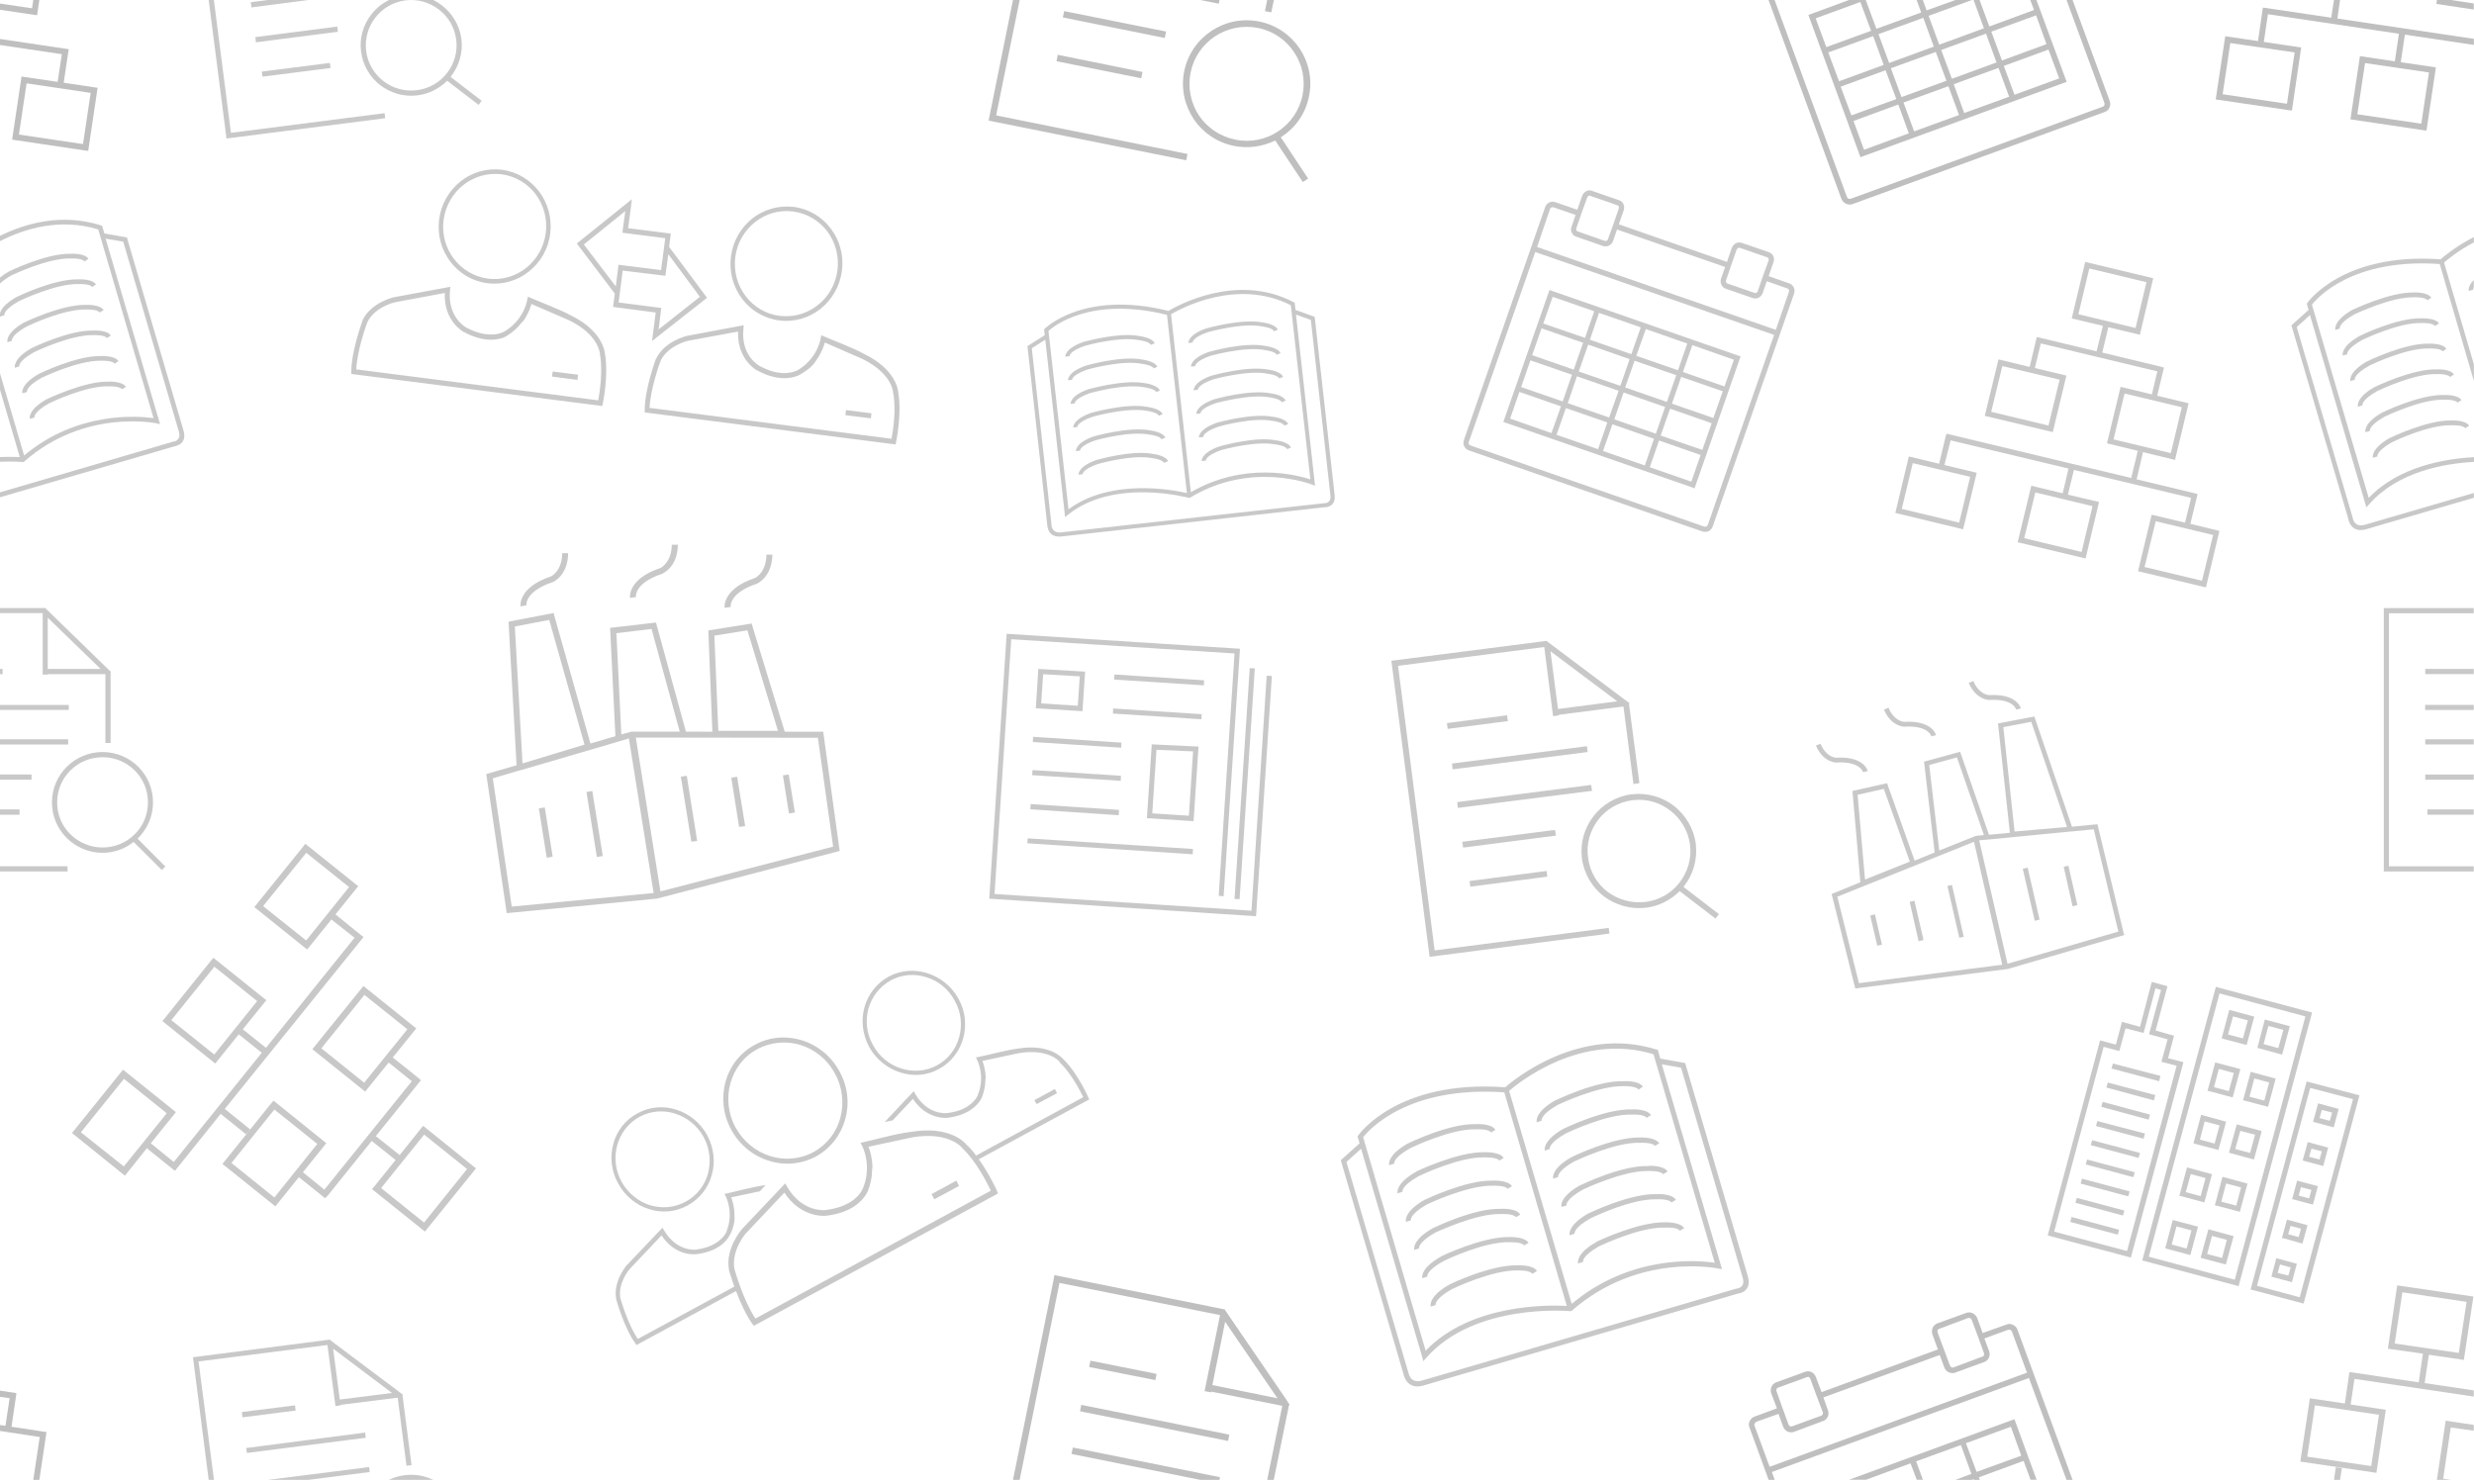 <?xml version="1.0" encoding="utf-8"?>
<!-- Generator: Adobe Illustrator 16.0.0, SVG Export Plug-In . SVG Version: 6.00 Build 0)  -->
<!DOCTYPE svg PUBLIC "-//W3C//DTD SVG 1.0//EN" "http://www.w3.org/TR/2001/REC-SVG-20010904/DTD/svg10.dtd">
<svg version="1.0" id="Layer_1" xmlns="http://www.w3.org/2000/svg" xmlns:xlink="http://www.w3.org/1999/xlink" x="0px" y="0px"
	 width="20px" height="12px" viewBox="0 0 20 12" enable-background="new 0 0 20 12" xml:space="preserve">
<g opacity="0.3">
	<path opacity="0.85" fill-rule="evenodd" clip-rule="evenodd" fill="#2D292A" d="M19.022,8.888l-0.431,1.602l-0.345-0.093l0.43-1.6
		L19.022,8.888L19.022,8.888z M17.677,10.096l-0.121-0.032l0.039-0.147l0.121,0.032L17.677,10.096L17.677,10.096z M17.524,10.1
		l0.183,0.049l0.062-0.23l-0.204-0.054l-0.061,0.229L17.524,10.1L17.524,10.1z M17.79,9.672L17.67,9.64l0.04-0.146l0.12,0.032
		L17.79,9.672L17.79,9.672z M17.639,9.674l0.181,0.049l0.062-0.228L17.68,9.44L17.618,9.67L17.639,9.674L17.639,9.674z
		 M17.903,9.247l-0.119-0.032l0.039-0.147l0.12,0.032L17.903,9.247L17.903,9.247z M17.752,9.251l0.182,0.048l0.062-0.229
		l-0.202-0.055l-0.062,0.23L17.752,9.251L17.752,9.251z M18.018,8.823l-0.12-0.032l0.039-0.147l0.121,0.032L18.018,8.823
		L18.018,8.823z M17.866,8.825l0.183,0.049l0.062-0.229l-0.203-0.054l-0.062,0.229L17.866,8.825L17.866,8.825z M18.132,8.397
		l-0.121-0.032l0.041-0.146l0.12,0.032L18.132,8.397L18.132,8.397z M17.979,8.402l0.183,0.048l0.062-0.229l-0.202-0.055L17.96,8.396
		L17.979,8.402L17.979,8.402z M17.963,10.172l-0.12-0.032l0.039-0.146l0.12,0.032L17.963,10.172L17.963,10.172z M17.812,10.177
		l0.182,0.048l0.063-0.229L17.853,9.94L17.79,10.17L17.812,10.177L17.812,10.177z M18.078,9.749l-0.121-0.032l0.039-0.147
		l0.121,0.032L18.078,9.749L18.078,9.749z M17.926,9.751l0.181,0.048l0.062-0.228l-0.202-0.055l-0.062,0.23L17.926,9.751
		L17.926,9.751z M18.19,9.323l-0.12-0.032l0.041-0.147l0.119,0.032L18.19,9.323L18.19,9.323z M18.039,9.327l0.182,0.049l0.063-0.23
		l-0.202-0.054l-0.063,0.229L18.039,9.327L18.039,9.327z M18.305,8.9l0.039-0.147l-0.12-0.032l-0.039,0.147L18.305,8.9L18.305,8.9z
		 M18.153,8.902l0.182,0.048l0.062-0.228l-0.202-0.055l-0.062,0.23L18.153,8.902L18.153,8.902z M18.418,8.475l-0.119-0.032
		l0.039-0.147l0.121,0.032L18.418,8.475L18.418,8.475z M18.269,8.479l0.18,0.049l0.062-0.23l-0.202-0.054l-0.06,0.229L18.269,8.479
		L18.269,8.479z M18.066,10.348l0.571-2.129l-0.694-0.186l-0.572,2.129L18.066,10.348L18.066,10.348z M17.34,10.198l0.757,0.202
		l0.594-2.212L17.913,7.98l-0.595,2.212L17.34,10.198L17.34,10.198z M17.131,9.944l-0.384-0.103l-0.011,0.04l0.385,0.103
		L17.131,9.944L17.131,9.944z M17.174,9.789l-0.385-0.103l-0.011,0.04l0.384,0.103L17.174,9.789L17.174,9.789z M17.216,9.634
		l-0.385-0.103l-0.011,0.04l0.385,0.103L17.216,9.634L17.216,9.634z M17.257,9.479l-0.385-0.103l-0.011,0.04l0.385,0.103
		L17.257,9.479L17.257,9.479z M17.3,9.323l-0.387-0.103l-0.011,0.04l0.386,0.103L17.3,9.323L17.3,9.323z M17.34,9.166l-0.011,0.042
		l-0.385-0.103l0.011-0.04L17.34,9.166L17.34,9.166z M17.381,9.013L17.37,9.054L16.987,8.95l0.011-0.04L17.381,9.013L17.381,9.013z
		 M17.424,8.855l-0.012,0.043l-0.384-0.104l0.011-0.04L17.424,8.855L17.424,8.855z M17.465,8.7l-0.01,0.043L17.069,8.64l0.012-0.04
		L17.465,8.7L17.465,8.7z M17.47,8.005l-0.045-0.013l-0.096,0.361l-0.146-0.038l-0.05,0.184l-0.127-0.034l-0.4,1.494l0.589,0.157
		l0.401-1.498l-0.123-0.032l0.05-0.182l-0.15-0.041L17.47,8.005L17.47,8.005z M17.426,8.333l0.096-0.358L17.395,7.94L17.3,8.303
		l-0.146-0.04l-0.049,0.184l-0.128-0.034l-0.423,1.577l0.672,0.179l0.425-1.58l-0.124-0.032l0.048-0.182L17.426,8.333L17.426,8.333z
		 M18.499,10.315l0.019-0.066l-0.086-0.024l-0.019,0.068L18.499,10.315L18.499,10.315z M18.382,10.329l0.146,0.039l0.04-0.149
		l-0.166-0.045l-0.04,0.149L18.382,10.329L18.382,10.329z M18.583,10.003l0.018-0.068l-0.084-0.022L18.498,9.98L18.583,10.003
		L18.583,10.003z M18.468,10.015l0.145,0.041l0.041-0.149l-0.166-0.045l-0.041,0.149L18.468,10.015L18.468,10.015z M18.667,9.69
		l0.019-0.068L18.601,9.6l-0.018,0.068L18.667,9.69L18.667,9.69z M18.552,9.702l0.146,0.039l0.04-0.149L18.57,9.547l-0.04,0.149
		L18.552,9.702L18.552,9.702z M18.751,9.376L18.77,9.31l-0.084-0.022l-0.019,0.066L18.751,9.376L18.751,9.376z M18.635,9.39
		l0.146,0.039l0.04-0.149l-0.165-0.045l-0.041,0.149L18.635,9.39L18.635,9.39z M18.834,9.063l0.019-0.066L18.77,8.975l-0.019,0.066
		L18.834,9.063L18.834,9.063z M18.72,9.077l0.146,0.039l0.04-0.149l-0.166-0.045l-0.041,0.149L18.72,9.077L18.72,9.077z
		 M18.628,10.521l0.446-1.664l-0.427-0.112l-0.453,1.682l0.428,0.114L18.628,10.521z"/>
	<path opacity="0.85" fill-rule="evenodd" clip-rule="evenodd" fill="#2D292A" d="M5.102,1.662L5.078,1.845l0.345,0.044L5.409,1.996
		l0.307,0.412l-0.445,0.35l0.03-0.231L4.956,2.482L4.97,2.374L4.663,1.969l0.445-0.358L5.102,1.662L5.102,1.662z M6.417,1.673
		c0.124,0.016,0.229,0.082,0.299,0.175c0.071,0.093,0.107,0.214,0.09,0.341C6.79,2.316,6.725,2.424,6.634,2.497
		c-0.092,0.073-0.211,0.11-0.335,0.094c-0.124-0.016-0.23-0.082-0.3-0.175c-0.071-0.094-0.106-0.215-0.09-0.341
		C5.925,1.948,5.99,1.84,6.081,1.767C6.173,1.695,6.292,1.658,6.417,1.673L6.417,1.673z M6.688,1.871
		C6.623,1.786,6.526,1.725,6.412,1.71S6.188,1.729,6.104,1.796c-0.085,0.067-0.145,0.167-0.16,0.283
		C5.93,2.196,5.962,2.307,6.027,2.393C6.092,2.479,6.189,2.54,6.303,2.554c0.115,0.014,0.224-0.02,0.308-0.087
		C6.696,2.401,6.755,2.301,6.77,2.185C6.785,2.068,6.752,1.957,6.688,1.871L6.688,1.871z M4.058,1.373
		c0.124,0.016,0.229,0.082,0.3,0.175c0.07,0.093,0.106,0.214,0.09,0.341C4.433,2.015,4.367,2.124,4.275,2.196
		C4.184,2.269,4.064,2.306,3.94,2.29c-0.125-0.016-0.23-0.082-0.3-0.175C3.569,2.022,3.534,1.901,3.55,1.774
		c0.016-0.126,0.082-0.235,0.174-0.308C3.815,1.394,3.934,1.357,4.058,1.373L4.058,1.373z M4.33,1.57
		C4.265,1.484,4.167,1.424,4.053,1.409C3.939,1.396,3.83,1.429,3.746,1.496c-0.085,0.066-0.144,0.167-0.16,0.283
		C3.571,1.896,3.604,2.007,3.669,2.092c0.065,0.086,0.162,0.146,0.276,0.161c0.114,0.015,0.224-0.02,0.308-0.086
		C4.337,2.1,4.397,2,4.412,1.884C4.427,1.768,4.394,1.656,4.33,1.57L4.33,1.57z M6.839,3.316l0.206,0.026L7.04,3.383L6.834,3.357
		L6.839,3.316L6.839,3.316z M5.967,2.681L5.561,2.756c-0.009,0.002-0.161,0.04-0.22,0.16C5.333,2.936,5.258,3.145,5.251,3.298
		l1.956,0.25c0.011-0.058,0.04-0.235,0.013-0.372V3.173c0,0-0.006-0.152-0.249-0.271L6.668,2.77C6.66,2.799,6.642,2.852,6.603,2.907
		C6.58,2.945,6.552,2.979,6.471,3.027C6.466,3.03,6.458,3.035,6.447,3.039C6.394,3.06,6.279,3.083,6.117,2.993H6.116
		C6.116,2.993,5.957,2.905,5.967,2.681L5.967,2.681z M5.553,2.716L5.553,2.716c-0.001,0-0.18,0.042-0.248,0.183L5.303,2.9
		c0,0.001-0.092,0.246-0.091,0.417v0.018L7.24,3.594l0.004-0.019c0,0,0.049-0.233,0.017-0.406C7.26,3.151,7.239,2.986,6.989,2.864
		c-0.093-0.053-0.247-0.108-0.35-0.153L6.634,2.737c0,0-0.022,0.153-0.175,0.25L6.457,2.988v0L6.452,2.991
		C6.448,2.994,6.441,2.997,6.433,3C6.386,3.019,6.284,3.039,6.137,2.957c0,0-0.15-0.082-0.127-0.299L6.012,2.63L5.553,2.716
		L5.553,2.716z M4.468,3.004L4.673,3.03L4.668,3.072L4.462,3.045L4.468,3.004L4.468,3.004z M3.596,2.369L3.189,2.445
		c-0.008,0.002-0.161,0.04-0.219,0.16C2.962,2.624,2.887,2.833,2.88,2.987l1.956,0.25C4.847,3.179,4.875,3,4.85,2.865l0-0.003
		c0,0-0.006-0.153-0.249-0.272L4.296,2.458C4.288,2.488,4.27,2.54,4.231,2.595c-0.02,0.013-0.035,0.057-0.132,0.12
		C4.094,2.718,4.086,2.723,4.075,2.728c-0.052,0.021-0.167,0.044-0.33-0.046h0C3.744,2.681,3.585,2.594,3.596,2.369L3.596,2.369z
		 M3.182,2.404L3.182,2.404c-0.001,0-0.181,0.042-0.25,0.183L2.932,2.589c0,0-0.092,0.246-0.092,0.416v0.019l2.029,0.259
		l0.004-0.019c0,0,0.049-0.233,0.017-0.406C4.888,2.839,4.868,2.675,4.618,2.552C4.524,2.5,4.371,2.445,4.267,2.399L4.262,2.425
		c0,0-0.022,0.153-0.175,0.25L4.084,2.677l0,0L4.08,2.679c-0.004,0.002-0.011,0.006-0.02,0.01C4.015,2.707,3.912,2.727,3.765,2.646
		c0,0-0.149-0.082-0.127-0.3l0.003-0.027L3.182,2.404L3.182,2.404z M5.379,2.23L5.379,2.23L5.034,2.188L5.001,2.446L5.346,2.49
		L5.324,2.664L5.658,2.4L5.403,2.056L5.379,2.23L5.379,2.23L5.379,2.23z M5,2.141L5,2.141l0.344,0.043l0.034-0.258L5.032,1.882
		l0.002-0.021l0.021-0.154l-0.335,0.27l0.258,0.339L5,2.141L5,2.141z"/>
	<path opacity="0.85" fill-rule="evenodd" clip-rule="evenodd" fill="#2D292A" d="M8.607,4.151L8.45,2.747L8.341,2.816L8.5,4.24
		v0.002c0,0-0.002,0.071,0.078,0.063l2.126-0.236h0.002c0,0,0.057,0.004,0.049-0.064l-0.158-1.418l-0.12-0.043l0.154,1.384
		l-0.025-0.01c-0.002,0-0.49-0.194-0.985,0.106L9.615,4.026L9.608,4.025c-0.002,0-0.601-0.163-0.974,0.137L8.61,4.182L8.607,4.151
		L8.607,4.151z M9.671,3.347c0,0-0.008-0.065,0.146-0.119l0.001,0c0,0,0.286-0.082,0.457-0.047c0.001,0,0.099,0.012,0.118,0.059
		l-0.031,0.013c-0.011-0.028-0.092-0.039-0.092-0.039h-0.001c-0.158-0.032-0.423,0.042-0.441,0.046
		C9.7,3.304,9.705,3.343,9.705,3.343L9.671,3.347L9.671,3.347z M9.628,2.964c0,0-0.007-0.065,0.146-0.119h0.001
		c0.001,0,0.285-0.083,0.457-0.047c0,0,0.099,0.011,0.12,0.058l-0.031,0.013c-0.012-0.028-0.093-0.038-0.094-0.038v0
		c-0.158-0.032-0.424,0.042-0.441,0.046C9.657,2.922,9.662,2.961,9.662,2.961L9.628,2.964L9.628,2.964z M9.714,3.728
		c0,0-0.008-0.065,0.146-0.119h0.001c0.001,0,0.283-0.083,0.456-0.048c0,0,0.1,0.011,0.119,0.058l-0.03,0.013
		c-0.013-0.028-0.093-0.038-0.093-0.038h-0.002c-0.158-0.032-0.423,0.041-0.44,0.046C9.743,3.686,9.748,3.724,9.748,3.725
		L9.714,3.728L9.714,3.728z M9.692,3.537c0,0-0.008-0.065,0.146-0.119l0.001,0c0,0,0.284-0.082,0.457-0.047
		c0,0,0.099,0.012,0.118,0.058l-0.031,0.013c-0.011-0.028-0.092-0.038-0.092-0.038l-0.001,0C10.132,3.371,9.868,3.445,9.85,3.45
		C9.721,3.495,9.727,3.533,9.727,3.534L9.692,3.537L9.692,3.537z M9.65,3.156c0,0-0.008-0.066,0.146-0.119h0.001
		c0,0,0.285-0.082,0.457-0.048c0,0,0.1,0.012,0.119,0.059L10.341,3.06c-0.012-0.028-0.093-0.038-0.093-0.038v0
		C10.09,2.99,9.825,3.063,9.807,3.068C9.679,3.113,9.684,3.151,9.684,3.151L9.65,3.156L9.65,3.156z M9.607,2.774
		c0,0-0.008-0.066,0.146-0.119l0.001,0c0.001,0,0.285-0.082,0.457-0.047c0,0,0.1,0.012,0.119,0.058l-0.031,0.013
		C10.288,2.65,10.206,2.64,10.206,2.64h-0.001c-0.159-0.033-0.423,0.042-0.441,0.046C9.636,2.731,9.641,2.77,9.641,2.77L9.607,2.774
		L9.607,2.774z M8.676,3.457c0,0-0.008-0.065,0.146-0.119l0.001,0c0.001,0,0.284-0.082,0.457-0.047c0,0,0.099,0.012,0.119,0.058
		L9.368,3.362C9.356,3.333,9.275,3.323,9.275,3.323h0C9.116,3.291,8.851,3.365,8.833,3.37C8.705,3.414,8.709,3.453,8.709,3.453
		L8.676,3.457L8.676,3.457z M8.634,3.075c0,0-0.008-0.066,0.146-0.119H8.78c0.001,0,0.285-0.083,0.457-0.048
		c0,0,0.1,0.012,0.119,0.058L9.326,2.979C9.313,2.952,9.232,2.942,9.232,2.942H9.231C9.073,2.91,8.809,2.983,8.791,2.988
		C8.662,3.033,8.667,3.071,8.667,3.071L8.634,3.075L8.634,3.075z M8.719,3.838c0,0-0.008-0.065,0.146-0.119h0.001
		c0.001,0,0.285-0.083,0.458-0.048c0,0,0.099,0.011,0.119,0.058L9.41,3.743C9.398,3.715,9.317,3.705,9.317,3.705H9.316
		C9.158,3.673,8.893,3.747,8.875,3.752C8.748,3.796,8.752,3.835,8.752,3.835L8.719,3.838L8.719,3.838z M8.698,3.648
		c0,0-0.009-0.066,0.146-0.12h0.001c0.001,0,0.285-0.082,0.457-0.047c0,0,0.099,0.012,0.119,0.058L9.389,3.552
		C9.377,3.524,9.296,3.515,9.296,3.515H9.295C9.137,3.482,8.872,3.556,8.854,3.561C8.727,3.605,8.731,3.644,8.731,3.644L8.698,3.648
		L8.698,3.648z M8.655,3.266c0,0-0.008-0.066,0.145-0.119h0.001c0.001,0,0.285-0.082,0.457-0.048c0,0,0.099,0.012,0.119,0.059
		L9.347,3.17C9.334,3.143,9.254,3.132,9.253,3.132H9.252C9.094,3.1,8.83,3.174,8.812,3.179C8.684,3.223,8.688,3.262,8.688,3.262
		L8.655,3.266L8.655,3.266z M8.612,2.884c0,0-0.007-0.065,0.146-0.119l0.001,0c0,0,0.285-0.082,0.456-0.047
		c0,0,0.1,0.012,0.12,0.058L9.303,2.789C9.292,2.761,9.211,2.751,9.211,2.751H9.21C9.052,2.718,8.786,2.792,8.769,2.797
		C8.642,2.841,8.646,2.88,8.646,2.88L8.612,2.884L8.612,2.884z M8.446,2.71L8.44,2.664l0.006-0.006c0,0,0.311-0.315,1-0.144
		c0.06-0.036,0.547-0.314,1.011-0.071l0.009,0.004l0.007,0.059l0.155,0.056L10.789,4c0.012,0.102-0.072,0.102-0.083,0.102
		L8.582,4.338C8.473,4.35,8.467,4.258,8.466,4.244L8.306,2.799L8.446,2.71L8.446,2.71z M9.467,2.541
		C9.537,2.5,9.995,2.245,10.435,2.468l0.158,1.408c-0.108-0.035-0.531-0.147-0.966,0.104L9.467,2.541L9.467,2.541z M9.595,3.987
		C9.483,3.961,8.981,3.865,8.638,4.118L8.476,2.676c0.044-0.04,0.344-0.282,0.958-0.13L9.595,3.987z"/>
	<path opacity="0.85" fill-rule="evenodd" clip-rule="evenodd" fill="#2D292A" d="M14.448,2.332l-0.165-0.058L14.25,2.369
		c-0.006,0.016-0.017,0.029-0.031,0.037c-0.014,0.008-0.031,0.01-0.047,0.005l-0.223-0.077c-0.016-0.006-0.027-0.018-0.034-0.033
		c-0.006-0.014-0.007-0.031-0.002-0.048l0.033-0.094l-0.874-0.303L13.04,1.949c-0.006,0.016-0.017,0.029-0.032,0.036
		c-0.014,0.008-0.031,0.01-0.047,0.005L12.74,1.913c-0.017-0.006-0.028-0.018-0.034-0.033c-0.007-0.014-0.008-0.031-0.001-0.048
		l0.032-0.094L12.56,1.677c-0.006-0.002-0.012-0.002-0.018,0c-0.005,0.002-0.009,0.007-0.011,0.012l-0.105,0.308l1.93,0.67
		l0.106-0.308c0.002-0.005,0.002-0.012-0.001-0.017C14.459,2.338,14.455,2.334,14.448,2.332L14.448,2.332z M12.927,2.53l0.337,0.117
		l-0.076,0.217l-0.335-0.117L12.927,2.53L12.927,2.53z M12.839,2.787l-0.076,0.217l0.336,0.116l0.075-0.216L12.839,2.787
		L12.839,2.787z M12.748,3.043l0.337,0.117l-0.077,0.216L12.674,3.26L12.748,3.043L12.748,3.043z M12.659,3.3l-0.076,0.216
		l0.336,0.116l0.075-0.216L12.659,3.3L12.659,3.3z M12.542,3.502l-0.334-0.117l0.075-0.216l0.336,0.117L12.542,3.502L12.542,3.502z
		 M12.633,3.246l0.075-0.216l-0.336-0.116l-0.075,0.216L12.633,3.246L12.633,3.246z M12.722,2.989l-0.336-0.117l0.076-0.217
		l0.336,0.117L12.722,2.989L12.722,2.989z M12.813,2.732l-0.337-0.116l0.076-0.216l0.336,0.117L12.813,2.732L12.813,2.732z
		 M13.305,2.661l0.335,0.117l-0.075,0.216l-0.337-0.117L13.305,2.661L13.305,2.661z M13.214,2.917l0.337,0.117L13.475,3.25
		l-0.337-0.117L13.214,2.917L13.214,2.917z M13.125,3.174L13.05,3.391l0.336,0.116l0.075-0.216L13.125,3.174L13.125,3.174z
		 M13.035,3.431l0.336,0.117l-0.074,0.216l-0.338-0.117L13.035,3.431L13.035,3.431z M13.681,2.791l-0.076,0.217l0.336,0.117
		l0.076-0.216L13.681,2.791L13.681,2.791z M13.591,3.048l-0.075,0.216l0.335,0.116l0.076-0.216L13.591,3.048L13.591,3.048z
		 M13.501,3.305l0.336,0.117l-0.075,0.216l-0.337-0.116L13.501,3.305L13.501,3.305z M13.412,3.562l-0.075,0.216l0.336,0.117
		l0.075-0.216L13.412,3.562L13.412,3.562z M13.679,3.941l-1.526-0.529l0.373-1.067l1.545,0.537l-0.372,1.067L13.679,3.941
		L13.679,3.941z M12.411,2.038l1.931,0.67l-0.536,1.536C13.804,4.25,13.8,4.255,13.794,4.257c-0.005,0.002-0.011,0.003-0.017,0.001
		l-1.89-0.656c-0.006-0.002-0.01-0.006-0.013-0.011c-0.002-0.005-0.002-0.01,0-0.017L12.411,2.038L12.411,2.038z M14.256,2.22
		L14.21,2.354c-0.002,0.006-0.006,0.011-0.012,0.014c-0.004,0.002-0.008,0.002-0.012,0.001l-0.223-0.077
		c-0.004-0.001-0.007-0.005-0.009-0.009c-0.002-0.005-0.003-0.012,0-0.018l0.046-0.134l0.039-0.112
		c0.002-0.006,0.007-0.011,0.012-0.013c0.004-0.002,0.008-0.003,0.014-0.002l0.222,0.077c0.004,0.001,0.007,0.005,0.01,0.009
		c0.002,0.005,0.002,0.012,0,0.018L14.256,2.22L14.256,2.22z M13.961,2.118L14,2.005c0.006-0.016,0.018-0.029,0.03-0.037
		c0.016-0.008,0.032-0.01,0.049-0.005l0.223,0.077c0.016,0.005,0.028,0.018,0.034,0.033c0.006,0.014,0.007,0.031,0.001,0.047
		l-0.039,0.113l0.165,0.058c0.018,0.005,0.03,0.018,0.038,0.033c0.007,0.015,0.008,0.033,0.003,0.049l-0.658,1.884
		c-0.006,0.017-0.018,0.03-0.033,0.038c-0.014,0.007-0.032,0.008-0.05,0.003l-1.889-0.656c-0.018-0.006-0.03-0.019-0.037-0.033
		s-0.009-0.033-0.003-0.05l0.657-1.884c0.006-0.018,0.018-0.03,0.033-0.038c0.014-0.007,0.032-0.008,0.048-0.003l0.179,0.062
		l0.039-0.112c0.005-0.016,0.018-0.029,0.031-0.037c0.015-0.008,0.031-0.01,0.048-0.004l0.222,0.077
		c0.016,0.005,0.028,0.018,0.034,0.033c0.006,0.015,0.007,0.032,0.001,0.048l-0.039,0.113L13.961,2.118L13.961,2.118z M13.047,1.8
		l-0.048,0.134c-0.002,0.006-0.006,0.011-0.011,0.013c-0.004,0.002-0.01,0.003-0.014,0.001l-0.221-0.077
		c-0.004-0.001-0.008-0.005-0.009-0.009c-0.002-0.005-0.003-0.011,0-0.018l0.046-0.134l0.041-0.112
		c0.002-0.006,0.006-0.011,0.011-0.014c0.004-0.002,0.008-0.003,0.012-0.001l0.222,0.077c0.005,0.001,0.008,0.005,0.01,0.009
		c0.002,0.005,0.002,0.012,0,0.018L13.047,1.8z"/>
	<path opacity="0.85" fill-rule="evenodd" clip-rule="evenodd" fill="#2D292A" d="M1.385,8.249l0.348-0.432l0.346,0.278L1.732,8.527
		L1.385,8.249L1.385,8.249z M2.919,7.562L2.712,7.394l0.184-0.228L2.468,6.823L2.452,6.844L2.056,7.335l0.427,0.343l0.196-0.243
		l0.187,0.148l-0.716,0.89L1.963,8.323l0.19-0.235L1.725,7.745l-0.017,0.02L1.313,8.257L1.74,8.6l0.19-0.236l0.186,0.149
		L1.405,9.396L1.219,9.245l0.203-0.252L0.995,8.65L0.978,8.67L0.582,9.162L1.01,9.507l0.177-0.222l0.226,0.182l0.004-0.004h0.001
		l0.366-0.456l0.205,0.165l0.033-0.04L1.817,8.967l1.122-1.39L2.919,7.562L2.919,7.562L2.919,7.562z M3.362,8.7L3.175,8.551
		l0.19-0.235L2.938,7.973l-0.016,0.02L2.525,8.484l0.427,0.343l0.19-0.235l0.187,0.151L2.622,9.62L2.449,9.479l0.189-0.235
		L2.211,8.9L2.194,8.92L1.798,9.412l0.428,0.343l0.19-0.236L2.629,9.69l0.013-0.017l0.001,0.003l0.362-0.45L3.198,9.38l-0.19,0.236
		l0.427,0.343l0.413-0.511L3.421,9.104L3.404,9.124L3.231,9.34L3.038,9.187l0.365-0.452L3.362,8.7L3.362,8.7L3.362,8.7z
		 M3.081,9.607l0.348-0.432l0.347,0.278L3.428,9.886L3.081,9.607L3.081,9.607z M0.654,9.156l0.348-0.432l0.346,0.278l-0.347,0.43
		L0.654,9.156L0.654,9.156z M1.871,9.404l0.347-0.432l0.347,0.278L2.218,9.683L1.871,9.404L1.871,9.404z M2.598,8.477l0.348-0.432
		l0.347,0.278L2.944,8.755L2.598,8.477L2.598,8.477z M2.127,7.327l0.349-0.431l0.346,0.277L2.475,7.605L2.127,7.327z"/>
	<path opacity="0.85" fill-rule="evenodd" clip-rule="evenodd" fill="#2D292A" d="M9.852,7.244l0.128-1.96L8.175,5.169L8.04,7.229
		l2.077,0.135l0.123-1.9l0.042,0.002l-0.128,1.943L7.997,7.267l0.141-2.142c0.628,0.041,1.257,0.081,1.886,0.121L9.892,7.247
		L9.852,7.244L9.852,7.244z M8.999,5.729L8.997,5.77l0.715,0.046l0.003-0.041L8.999,5.729L8.999,5.729z M9.009,5.454L9.006,5.495
		l0.726,0.047l0.002-0.041L9.009,5.454L9.009,5.454z M8.308,6.779l-0.003,0.04l1.337,0.089l0.002-0.043L8.308,6.779L8.308,6.779z
		 M8.332,6.502L8.329,6.544l0.715,0.048l0.002-0.043L8.332,6.502L8.332,6.502z M8.347,6.227L8.344,6.268L9.06,6.314l0.002-0.041
		L8.347,6.227L8.347,6.227z M8.352,5.958L8.349,6l0.715,0.046l0.002-0.041L8.352,5.958L8.352,5.958z M9.349,6.063L9.315,6.577
		l0.296,0.019l0.034-0.52L9.349,6.063L9.349,6.063z M9.273,6.596l-0.002,0.02L9.649,6.64l0.04-0.603L9.311,6.019L9.273,6.596
		L9.273,6.596z M8.433,5.452L8.417,5.688l0.296,0.019l0.016-0.238L8.433,5.452L8.433,5.452z M8.375,5.706L8.373,5.727l0.378,0.024
		l0.021-0.32L8.394,5.409L8.375,5.706L8.375,5.706z M10.144,5.405l-0.041-0.003L9.98,7.269l0.041,0.002L10.144,5.405z"/>
	<path opacity="0.85" fill-rule="evenodd" clip-rule="evenodd" fill="#2D292A" d="M13.011,7.549l-1.454,0.188L11.254,5.39
		l-0.006-0.047l1.257-0.161l0.001,0.004l0.636,0.477h0.001v0l0.031,0.024l-0.005,0.005l0.084,0.641L13.205,6.34l-0.081-0.627
		L12.601,5.78l0.001,0.005l-0.047,0.006l-0.071-0.559l-1.182,0.152l0.296,2.301l1.407-0.182L13.011,7.549L13.011,7.549z
		 M13.61,7.172l0.005-0.008c0.073-0.093,0.109-0.214,0.094-0.341c-0.017-0.127-0.084-0.233-0.177-0.307
		c-0.094-0.072-0.215-0.108-0.343-0.093c-0.126,0.016-0.234,0.083-0.307,0.177c-0.073,0.094-0.109,0.214-0.094,0.339
		c0.017,0.128,0.084,0.236,0.176,0.308c0.096,0.072,0.217,0.108,0.344,0.093c0.105-0.013,0.199-0.063,0.271-0.134l0.289,0.222
		l0.028-0.036L13.61,7.172L13.61,7.172z M13.578,7.136c0.065-0.085,0.099-0.193,0.084-0.307c-0.015-0.112-0.075-0.21-0.159-0.274
		c-0.085-0.066-0.192-0.099-0.308-0.084c-0.113,0.015-0.211,0.074-0.275,0.158s-0.098,0.192-0.082,0.305
		c0.014,0.115,0.073,0.212,0.156,0.276c0.086,0.064,0.193,0.097,0.309,0.083C13.415,7.279,13.513,7.221,13.578,7.136L13.578,7.136z
		 M11.697,5.847l0.006,0.047l0.487-0.063l-0.007-0.047L11.697,5.847L11.697,5.847z M11.738,6.174l0.005,0.047l1.092-0.14
		l-0.006-0.047L11.738,6.174L11.738,6.174z M11.78,6.486l0.006,0.047l1.084-0.138l-0.007-0.048L11.78,6.486L11.78,6.486z
		 M11.821,6.807l0.007,0.047l0.75-0.097l-0.007-0.046L11.821,6.807L11.821,6.807z M11.88,7.124l0.006,0.046l0.623-0.081
		l-0.006-0.046L11.88,7.124L11.88,7.124z M12.595,5.733l0.479-0.062l-0.54-0.405L12.595,5.733z"/>
	<path opacity="0.85" fill-rule="evenodd" clip-rule="evenodd" fill="#2D292A" d="M3.984,6.294l0.153,1.037l1.147-0.11l-0.2-1.25
		L4.978,6.003L4.209,6.228L4.178,6.236l0,0L3.984,6.294L3.984,6.294z M5.339,7.208L5.14,5.964l1.472,0.002l0.123,0.88L5.339,7.208
		L5.339,7.208z M4.404,6.529l0.064,0.398L4.42,6.936L4.356,6.537L4.404,6.529L4.404,6.529z M4.788,6.396l0.085,0.526L4.825,6.93
		L4.741,6.404L4.788,6.396L4.788,6.396z M6.376,6.263L6.329,6.27l0.049,0.308l0.048-0.008L6.376,6.263L6.376,6.263z M5.959,6.281
		L5.912,6.289l0.063,0.398L6.024,6.68L5.959,6.281L5.959,6.281z M5.552,6.273L5.504,6.281l0.085,0.525l0.047-0.006L5.552,6.273
		L5.552,6.273z M4.208,4.903c0,0-0.024-0.152,0.246-0.242c0.012-0.006,0.089-0.05,0.091-0.188l0.048,0
		c-0.002,0.181-0.12,0.232-0.12,0.232L4.471,4.706C4.238,4.783,4.256,4.895,4.256,4.895L4.208,4.903L4.208,4.903z M5.093,4.835
		c0,0-0.024-0.152,0.246-0.242c0.012-0.006,0.089-0.05,0.092-0.188l0.049,0c-0.002,0.18-0.121,0.231-0.121,0.231L5.356,4.639
		C5.123,4.715,5.141,4.827,5.141,4.828L5.093,4.835L5.093,4.835z M5.858,4.915c0,0-0.024-0.152,0.247-0.242
		c0.011-0.006,0.089-0.05,0.091-0.188l0.048,0c-0.003,0.18-0.12,0.232-0.12,0.232L6.122,4.719C5.889,4.795,5.907,4.907,5.907,4.908
		L5.858,4.915L5.858,4.915z M5.775,5.14l0.032,0.77l0.482,0L6.042,5.097L5.775,5.14L5.775,5.14z M5.759,5.917L5.726,5.098
		l0.35-0.056c0.089,0.292,0.178,0.583,0.268,0.875l0.311,0l0.133,0.964L5.309,7.267H5.305L4.096,7.384L4.093,7.361L3.931,6.259
		l0.245-0.071L4.111,5.027l0.364-0.07C4.574,5.309,4.674,5.66,4.773,6.012l0.202-0.059L4.932,5.077l0.371-0.043l0.242,0.882
		L5.759,5.917L5.759,5.917z M5.495,5.916l-0.228-0.83L4.983,5.12l0.04,0.819l0.078-0.022l0.007-0.001L5.495,5.916L5.495,5.916z
		 M4.162,5.066L4.44,5.013l0.285,1.008L4.224,6.173L4.162,5.066z"/>
	<path opacity="0.85" fill-rule="evenodd" clip-rule="evenodd" fill="#2D292A" d="M7.184,7.897C7.283,7.844,7.396,7.837,7.498,7.87
		C7.6,7.902,7.691,7.973,7.748,8.075s0.067,0.218,0.039,0.32C7.758,8.499,7.69,8.59,7.591,8.644c-0.1,0.055-0.212,0.061-0.314,0.028
		s-0.193-0.103-0.25-0.205C6.971,8.363,6.96,8.249,6.988,8.146C7.017,8.043,7.084,7.952,7.184,7.897L7.184,7.897z M6.103,8.448
		c0.12-0.066,0.257-0.074,0.38-0.036c0.124,0.038,0.234,0.125,0.303,0.25s0.082,0.264,0.047,0.389S6.716,9.285,6.596,9.352
		C6.475,9.416,6.338,9.426,6.215,9.386C6.091,9.348,5.98,9.261,5.912,9.136C5.844,9.013,5.831,8.872,5.865,8.747
		C5.9,8.622,5.981,8.513,6.103,8.448L6.103,8.448z M6.472,8.45c-0.113-0.034-0.239-0.026-0.35,0.034
		C6.011,8.543,5.936,8.646,5.905,8.759C5.873,8.874,5.884,9.003,5.947,9.118C6.01,9.232,6.112,9.312,6.225,9.348
		c0.114,0.036,0.24,0.028,0.351-0.032c0.111-0.061,0.186-0.161,0.217-0.276s0.02-0.244-0.043-0.358
		C6.688,8.565,6.586,8.486,6.472,8.45L6.472,8.45z M7.531,9.656l0.2-0.109L7.753,9.59l-0.2,0.108L7.531,9.656L7.531,9.656z
		 M6.341,9.644L6.028,9.975c-0.007,0.008-0.117,0.142-0.091,0.286c0.006,0.022,0.075,0.259,0.17,0.401L8.01,9.628
		C7.982,9.569,7.892,9.39,7.78,9.285L7.777,9.281c0,0-0.104-0.133-0.398-0.085L7.021,9.273C7.034,9.306,7.052,9.366,7.053,9.44
		C7.045,9.465,7.06,9.515,7.015,9.634C7.012,9.64,7.008,9.648,7,9.66C6.968,9.713,6.88,9.808,6.677,9.831h0
		C6.676,9.831,6.478,9.854,6.341,9.644L6.341,9.644z M5.995,9.942L5.995,9.942c-0.001,0.002-0.133,0.155-0.102,0.324l0,0.005
		c0,0,0.016,0.056,0.043,0.133l-0.78,0.423c-0.079-0.116-0.136-0.313-0.141-0.33c-0.021-0.121,0.07-0.23,0.076-0.236l0.257-0.271
		c0.114,0.173,0.277,0.152,0.278,0.152h0c0.143-0.016,0.217-0.076,0.251-0.12C5.91,9.979,5.946,9.902,5.937,9.819
		c0-0.061-0.016-0.11-0.026-0.137l0.232-0.049l0.046-0.05c-0.096,0.012-0.234,0.05-0.332,0.072l0.011,0.021
		c0,0.002,0.066,0.127,0.006,0.279L5.874,9.959l0,0L5.872,9.963C5.87,9.967,5.867,9.973,5.862,9.98
		c-0.023,0.036-0.088,0.107-0.24,0.125c0,0-0.153,0.017-0.254-0.157l-0.013-0.02l-0.291,0.306l0,0c0,0-0.109,0.128-0.083,0.269
		l0,0.002c0,0,0.063,0.232,0.156,0.359l0.009,0.012L5.95,10.44c0.033,0.087,0.079,0.191,0.132,0.265l0.012,0.016l1.974-1.07
		L8.06,9.63c0,0-0.059-0.133-0.147-0.256L8.806,8.89L8.798,8.874c0-0.002-0.089-0.202-0.206-0.313
		C8.582,8.549,8.478,8.438,8.229,8.479c-0.096,0.012-0.24,0.053-0.34,0.072L7.9,8.573c0,0,0.066,0.125,0.006,0.278L7.905,8.855h0
		L7.903,8.859C7.901,8.863,7.898,8.87,7.894,8.876C7.87,8.914,7.806,8.984,7.653,9.001c0,0-0.153,0.018-0.254-0.155L7.387,8.823
		l-0.235,0.25L7.216,9.06L7.38,8.886c0.114,0.172,0.277,0.153,0.278,0.153h0C7.826,9.019,7.897,8.94,7.925,8.898
		C7.931,8.888,7.934,8.88,7.937,8.876c0.037-0.099,0.024-0.14,0.032-0.159C7.967,8.654,7.952,8.605,7.942,8.579l0.294-0.063
		c0.242-0.04,0.329,0.069,0.329,0.069L8.566,8.59c0.092,0.086,0.167,0.233,0.191,0.282L7.891,9.344
		C7.866,9.31,7.839,9.279,7.811,9.253C7.797,9.236,7.672,9.102,7.37,9.152C7.252,9.164,7.079,9.215,6.957,9.241L6.97,9.267
		c0,0,0.081,0.151,0.008,0.337L6.977,9.607l0,0L6.974,9.613C6.972,9.618,6.968,9.626,6.963,9.634
		C6.934,9.681,6.856,9.763,6.672,9.785c-0.001,0-0.187,0.022-0.309-0.189L6.348,9.569L5.995,9.942L5.995,9.942z M5.153,9.003
		c0.099-0.055,0.212-0.063,0.314-0.03c0.102,0.032,0.193,0.103,0.25,0.206c0.055,0.103,0.066,0.218,0.038,0.32
		C5.727,9.602,5.659,9.692,5.56,9.747C5.461,9.802,5.347,9.81,5.246,9.777C5.144,9.745,5.052,9.672,4.997,9.569
		C4.94,9.467,4.93,9.352,4.958,9.249C4.986,9.146,5.053,9.056,5.153,9.003L5.153,9.003z M5.458,9.005
		c0.094,0.03,0.178,0.095,0.23,0.189c0.051,0.095,0.061,0.199,0.035,0.297c-0.026,0.093-0.088,0.177-0.18,0.226
		c-0.091,0.05-0.195,0.057-0.29,0.028C5.161,9.715,5.077,9.65,5.025,9.556S4.964,9.354,4.99,9.259
		c0.026-0.093,0.088-0.178,0.18-0.228C5.261,8.982,5.365,8.975,5.458,9.005L5.458,9.005z M7.489,7.902
		C7.396,7.872,7.292,7.878,7.2,7.928c-0.091,0.051-0.153,0.134-0.18,0.229C6.995,8.251,7.004,8.355,7.057,8.45
		C7.108,8.545,7.192,8.611,7.286,8.64c0.094,0.03,0.198,0.024,0.29-0.026c0.091-0.05,0.153-0.133,0.178-0.228
		C7.78,8.291,7.771,8.187,7.718,8.092C7.667,7.997,7.583,7.93,7.489,7.902L7.489,7.902z M8.362,8.896l0.166-0.09L8.545,8.84
		L8.38,8.928L8.362,8.896z"/>
	<path opacity="0.85" fill-rule="evenodd" clip-rule="evenodd" fill="#2D292A" d="M11.496,10.969l-0.493-1.68l-0.118,0.107
		l0.501,1.705l0.001,0.002c0,0,0.013,0.087,0.107,0.061l2.543-0.744h0.004c0,0,0.072-0.006,0.047-0.088L13.59,8.634l-0.156-0.028
		l0.487,1.657l-0.034-0.006c-0.002,0-0.639-0.133-1.179,0.341L12.7,10.602h-0.009c-0.002,0-0.768-0.07-1.16,0.377l-0.025,0.028
		L11.496,10.969L11.496,10.969z M12.623,9.759c0,0-0.024-0.076,0.151-0.175h0.002c0.001,0,0.329-0.162,0.547-0.155
		c0.001-0.003,0.124-0.009,0.158,0.044l-0.036,0.022c-0.021-0.03-0.12-0.026-0.121-0.026h-0.001c-0.2-0.004-0.507,0.141-0.528,0.151
		c-0.146,0.082-0.132,0.129-0.132,0.129L12.623,9.759L12.623,9.759z M12.488,9.304c0,0-0.023-0.079,0.153-0.178h0.001
		c0.001,0,0.329-0.161,0.547-0.155c0,0,0.124-0.008,0.158,0.046l-0.035,0.022c-0.021-0.032-0.122-0.026-0.122-0.026h-0.001
		c-0.201-0.006-0.508,0.142-0.528,0.151c-0.146,0.081-0.133,0.127-0.133,0.127L12.488,9.304L12.488,9.304z M12.757,10.217
		c0,0-0.024-0.079,0.152-0.176l0.001-0.002c0.001,0,0.331-0.159,0.548-0.155c0,0,0.123-0.006,0.157,0.047L13.58,9.952
		c-0.021-0.032-0.121-0.025-0.121-0.025h-0.001c-0.2-0.007-0.509,0.141-0.529,0.15c-0.146,0.081-0.131,0.127-0.131,0.127
		L12.757,10.217L12.757,10.217z M12.689,9.989c0,0-0.023-0.079,0.153-0.178h0.001c0.001,0,0.33-0.161,0.548-0.155
		c0,0,0.123-0.008,0.157,0.046l-0.036,0.022c-0.02-0.032-0.12-0.026-0.12-0.026h-0.001c-0.202-0.006-0.509,0.142-0.528,0.151
		c-0.147,0.081-0.134,0.127-0.134,0.127L12.689,9.989L12.689,9.989z M12.556,9.531c0,0-0.024-0.079,0.152-0.176h0.001
		c0.001-0.002,0.33-0.161,0.548-0.157c0,0,0.123-0.006,0.157,0.047l-0.035,0.021c-0.02-0.03-0.121-0.025-0.121-0.025h-0.001
		c-0.2-0.007-0.508,0.141-0.529,0.15c-0.146,0.081-0.132,0.127-0.132,0.127L12.556,9.531L12.556,9.531z M12.423,9.075
		c0-0.002-0.023-0.078,0.149-0.177h0.002c0.001,0,0.331-0.162,0.548-0.155c0.001,0,0.125-0.009,0.159,0.044l-0.035,0.024
		c-0.022-0.032-0.122-0.028-0.123-0.028h-0.001c-0.199-0.004-0.507,0.141-0.528,0.151c-0.146,0.082-0.132,0.129-0.132,0.129
		L12.423,9.075L12.423,9.075z M11.433,10.107c0,0-0.024-0.078,0.152-0.177h0.001c0.001,0,0.329-0.162,0.546-0.155
		c0.001,0,0.125-0.009,0.158,0.046l-0.034,0.022c-0.021-0.032-0.122-0.026-0.123-0.026h-0.001c-0.199-0.006-0.507,0.142-0.527,0.149
		c-0.146,0.082-0.133,0.129-0.133,0.129L11.433,10.107L11.433,10.107z M11.298,9.65c0,0-0.023-0.079,0.152-0.176l0.001-0.002
		c0.002,0,0.33-0.159,0.548-0.155c0,0,0.123-0.006,0.157,0.046l-0.035,0.022C12.101,9.355,12,9.359,12,9.359h-0.001
		c-0.2-0.006-0.509,0.142-0.529,0.151c-0.146,0.081-0.132,0.127-0.132,0.127L11.298,9.65L11.298,9.65z M11.566,10.565
		c0-0.002-0.025-0.078,0.151-0.178h0.001c0.001-0.002,0.331-0.161,0.549-0.155c0,0,0.123-0.008,0.158,0.045l-0.037,0.024
		c-0.02-0.032-0.12-0.028-0.12-0.028h-0.001c-0.201-0.004-0.509,0.141-0.529,0.151c-0.146,0.082-0.133,0.129-0.132,0.129
		L11.566,10.565L11.566,10.565z M11.498,10.336c0,0-0.023-0.079,0.153-0.176l0.001-0.002c0.001,0,0.329-0.159,0.548-0.155
		c0,0,0.123-0.006,0.157,0.046l-0.035,0.022c-0.02-0.03-0.121-0.026-0.121-0.026H12.2c-0.201-0.006-0.509,0.142-0.528,0.151
		c-0.147,0.081-0.134,0.127-0.134,0.127L11.498,10.336L11.498,10.336z M11.366,9.88c0,0-0.025-0.078,0.15-0.178h0.001
		c0.001,0,0.331-0.161,0.548-0.155c0,0,0.124-0.008,0.158,0.045l-0.035,0.021c-0.021-0.029-0.122-0.025-0.122-0.025h-0.001
		c-0.199-0.004-0.508,0.141-0.529,0.151c-0.145,0.082-0.13,0.129-0.13,0.129L11.366,9.88L11.366,9.88z M11.23,9.422
		c0,0-0.023-0.078,0.153-0.177h0.001c0.001,0,0.329-0.162,0.547-0.155c0.001,0,0.124-0.009,0.158,0.046l-0.035,0.022
		c-0.021-0.032-0.121-0.026-0.122-0.026h-0.001c-0.201-0.006-0.507,0.142-0.527,0.151c-0.147,0.08-0.133,0.127-0.133,0.127
		L11.23,9.422L11.23,9.422z M10.991,9.245L10.974,9.19l0.007-0.01c0,0,0.31-0.452,1.187-0.388c0.067-0.059,0.602-0.502,1.223-0.305
		l0.011,0.002l0.02,0.071l0.201,0.036l0.506,1.722c0.036,0.123-0.065,0.142-0.079,0.142l-2.544,0.744
		c-0.128,0.036-0.157-0.075-0.16-0.093l-0.507-1.729L10.991,9.245L10.991,9.245z M12.2,8.821c0.076-0.066,0.581-0.476,1.167-0.296
		l0.495,1.686c-0.14-0.021-0.681-0.066-1.156,0.332L12.2,8.821L12.2,8.821z M12.666,10.56c-0.141-0.008-0.773-0.021-1.141,0.362
		L11.02,9.196c0.046-0.059,0.36-0.417,1.141-0.363L12.666,10.56z"/>
	<path opacity="0.85" fill-rule="evenodd" clip-rule="evenodd" fill="#2D292A" d="M16.828,4.463l-0.464-0.111l0.09-0.37l0.462,0.111
		L16.828,4.463L16.828,4.463z M15.729,3.528L15.676,3.75l-0.245-0.059l-0.109,0.457l0.022,0.005L15.87,4.28l0.11-0.457L15.719,3.76
		l0.05-0.199l0.953,0.228l-0.047,0.2l-0.254-0.061l-0.11,0.457l0.022,0.005l0.527,0.126l0.109-0.457L16.717,4l0.049-0.2l0.947,0.226
		l-0.049,0.2l-0.27-0.064l-0.11,0.457l0.021,0.005l0.528,0.126l0.109-0.457l-0.235-0.057l0.059-0.242L17.76,3.994V3.993
		l-0.487-0.117l0.051-0.219l-0.042-0.011l-0.053,0.219l-1.493-0.358L15.729,3.528L15.729,3.528L15.729,3.528z M16.455,2.768
		L16.455,2.768l0.01-0.043l0.484,0.116L17,2.635L16.769,2.58l-0.021-0.005l0.109-0.457l0.55,0.132l-0.108,0.457l-0.255-0.061
		l-0.049,0.205l0.481,0.116v0.001l0.018,0.004l-0.055,0.228l0.254,0.061l-0.11,0.458L17.054,3.59l-0.021-0.005l0.11-0.457
		l0.253,0.061l0.044-0.186l-0.942-0.226l-0.048,0.199l0.255,0.061l-0.11,0.457l-0.528-0.126l-0.022-0.005l0.111-0.457l0.252,0.061
		L16.455,2.768L16.455,2.768z M17.264,2.652l0.088-0.37L16.89,2.171l-0.088,0.37L17.264,2.652L17.264,2.652z M17.801,4.696
		l-0.464-0.111l0.09-0.37l0.464,0.111L17.801,4.696L17.801,4.696z M17.549,3.664l-0.463-0.111l0.089-0.371l0.463,0.111L17.549,3.664
		L17.549,3.664z M16.56,3.441l0.09-0.371l-0.463-0.11l-0.09,0.37L16.56,3.441L16.56,3.441z M15.838,4.226l-0.464-0.111l0.089-0.37
		l0.464,0.111L15.838,4.226z"/>
	<path opacity="0.85" fill-rule="evenodd" clip-rule="evenodd" fill="#2D292A" d="M16.926,6.706l0.199,0.827l-0.896,0.26
		l-0.229-0.998l0.091-0.008l0.646-0.063l0.025-0.002l0,0L16.926,6.706L16.926,6.706z M16.186,7.801l-0.228-0.994l-1.105,0.444
		l0.175,0.699L16.186,7.801L16.186,7.801z M16.683,7.009l0.072,0.32l0.039-0.01L16.721,7L16.683,7.009L16.683,7.009z M16.352,7.025
		l0.097,0.421l0.039-0.01l-0.096-0.42L16.352,7.025L16.352,7.025z M15.119,7.404l0.038-0.011l0.057,0.246l-0.038,0.008L15.119,7.404
		L15.119,7.404z M15.438,7.293l0.038-0.01l0.074,0.318l-0.04,0.01L15.438,7.293L15.438,7.293z M15.743,7.164l0.037-0.008
		l0.095,0.419l-0.036,0.008L15.743,7.164L15.743,7.164z M16.337,5.729c0,0-0.027-0.122-0.258-0.108
		c-0.012-0.001-0.083-0.011-0.126-0.114l-0.038,0.015c0.058,0.135,0.162,0.138,0.162,0.138h0.003
		c0.198-0.012,0.219,0.078,0.219,0.078L16.337,5.729L16.337,5.729z M15.651,5.945c0-0.001-0.028-0.122-0.259-0.108
		c-0.012-0.001-0.082-0.011-0.125-0.114L15.23,5.738c0.057,0.135,0.16,0.138,0.161,0.138h0.002c0.198-0.012,0.22,0.077,0.22,0.078
		L15.651,5.945L15.651,5.945z M15.099,6.235c0-0.001-0.027-0.122-0.257-0.108c-0.01,0-0.082-0.01-0.125-0.113L14.68,6.029
		c0.058,0.135,0.16,0.137,0.161,0.137h0.002c0.197-0.012,0.218,0.078,0.218,0.078L15.099,6.235L15.099,6.235z M15.229,6.379
		l0.21,0.588l-0.362,0.145l-0.06-0.685L15.229,6.379L15.229,6.379z M15.478,6.959l-0.223-0.626l-0.28,0.063
		c0.022,0.246,0.044,0.492,0.064,0.738l-0.232,0.095l0.191,0.764l1.228-0.157h0.003l0.944-0.275l-0.006-0.019l-0.211-0.877
		l-0.206,0.02l-0.304-0.891l-0.294,0.056c0.032,0.295,0.064,0.589,0.096,0.884l-0.169,0.016l-0.233-0.671l-0.292,0.08l0.086,0.734
		L15.478,6.959L15.478,6.959z M15.677,6.877l0.291-0.116l0.005-0.002l0.065-0.007L15.82,6.125l-0.224,0.061L15.677,6.877
		L15.677,6.877z M16.421,5.837L16.195,5.88l0.091,0.844l0.424-0.037L16.421,5.837z"/>
	<path opacity="0.85" fill-rule="evenodd" clip-rule="evenodd" fill="#2D292A" d="M0,3.981l1.401-0.41l0.002,0
		c0,0,0.064-0.006,0.043-0.081L0.996,1.954L0.854,1.93l0.44,1.5L1.264,3.423c-0.001,0-0.578-0.121-1.067,0.308L0.19,3.737
		L0.183,3.736C0.182,3.736,0.11,3.729,0,3.734V3.696c0.073-0.003,0.128-0.001,0.16,0L0,3.152V3.018l0.195,0.665
		c0.431-0.361,0.921-0.319,1.046-0.302L0.794,1.855C0.483,1.761,0.197,1.849,0,1.95V1.907c0.205-0.101,0.498-0.185,0.815-0.085
		l0.01,0.003l0.019,0.063L1.026,1.92l0.457,1.56c0.033,0.11-0.06,0.127-0.072,0.129L0,4.021V3.981L0,3.981z M0.12,2.974l0.036-0.011
		c0,0-0.013-0.042,0.121-0.116C0.295,2.838,0.574,2.706,0.754,2.71h0.001c0,0,0.092-0.004,0.109,0.024l0.032-0.021
		C0.866,2.666,0.754,2.673,0.754,2.673C0.558,2.667,0.26,2.813,0.259,2.813L0.257,2.814C0.099,2.903,0.12,2.974,0.12,2.974
		L0.12,2.974z M0,2.533V2.56l0.035-0.01c0,0-0.013-0.042,0.12-0.116c0.019-0.008,0.297-0.142,0.479-0.137h0.001
		c0,0,0.092-0.004,0.11,0.024L0.776,2.3C0.745,2.252,0.633,2.259,0.633,2.259C0.436,2.254,0.138,2.399,0.137,2.4l-0.001,0
		C0.037,2.456,0.007,2.504,0,2.533L0,2.533z M0.241,3.387l0.037-0.01c0,0-0.013-0.042,0.119-0.116
		c0.019-0.009,0.297-0.142,0.478-0.137h0.001c0,0,0.092-0.004,0.11,0.024l0.032-0.02C0.988,3.08,0.876,3.086,0.875,3.086
		C0.679,3.082,0.381,3.227,0.38,3.227l-0.001,0C0.22,3.316,0.241,3.387,0.241,3.387L0.241,3.387z M0.181,3.18l0.037-0.01
		c0,0-0.013-0.042,0.12-0.116c0.019-0.009,0.297-0.141,0.479-0.137h0.001c0,0,0.091-0.004,0.109,0.024L0.958,2.92
		C0.927,2.873,0.816,2.879,0.815,2.879C0.618,2.875,0.321,3.02,0.319,3.021l-0.001,0C0.159,3.11,0.181,3.18,0.181,3.18L0.181,3.18z
		 M0.06,2.767l0.036-0.011c0,0-0.013-0.042,0.12-0.116c0.019-0.009,0.297-0.142,0.479-0.137h0.001c0,0,0.092-0.004,0.11,0.024
		l0.032-0.02C0.806,2.459,0.694,2.465,0.694,2.465C0.497,2.461,0.199,2.606,0.198,2.606l-0.001,0C0.038,2.696,0.06,2.767,0.06,2.767
		L0.06,2.767z M0,2.244v0.049c0.018-0.018,0.046-0.04,0.094-0.067C0.113,2.217,0.391,2.085,0.572,2.09h0.001
		c0,0,0.091-0.004,0.11,0.024l0.032-0.021C0.685,2.045,0.573,2.052,0.572,2.052c-0.197-0.005-0.494,0.14-0.495,0.141l-0.001,0
		C0.044,2.211,0.019,2.228,0,2.244z"/>
	<path opacity="0.85" fill-rule="evenodd" clip-rule="evenodd" fill="#2D292A" d="M0.546,7.047H0V7.005h0.546V7.047L0.546,7.047z
		 M0,4.917h0.37v0.004l0.502,0.488h0v0l0.025,0.024L0.894,5.438v0.57H0.852V5.451H0.387v0.004H0.345V4.958H0V4.917L0,4.917z
		 M1.112,6.781l0.005-0.004c0.074-0.075,0.12-0.176,0.12-0.289S1.191,6.273,1.118,6.2S0.941,6.081,0.829,6.081
		c-0.113,0-0.215,0.046-0.289,0.119C0.466,6.273,0.42,6.375,0.42,6.488s0.045,0.214,0.12,0.289C0.614,6.85,0.716,6.896,0.829,6.896
		c0.095,0,0.183-0.033,0.251-0.088l0.228,0.227l0.029-0.028L1.112,6.781L1.112,6.781z M1.089,6.746
		c-0.067,0.066-0.158,0.107-0.26,0.107c-0.101,0-0.193-0.041-0.26-0.107C0.503,6.682,0.462,6.59,0.462,6.488
		c0-0.101,0.041-0.192,0.107-0.258c0.066-0.066,0.159-0.107,0.26-0.107c0.102,0,0.193,0.041,0.26,0.107
		c0.066,0.065,0.107,0.157,0.107,0.258C1.196,6.59,1.155,6.682,1.089,6.746L1.089,6.746z M0,5.409v0.042h0.021V5.409H0L0,5.409z
		 M0,5.7v0.041h0.556V5.7H0L0,5.7z M0,5.978V6.02h0.551V5.978H0L0,5.978z M0,6.263h0.255v0.042H0V6.263L0,6.263z M0,6.545h0.158
		v0.043H0V6.545L0,6.545z M0.386,5.409h0.427L0.386,4.995V5.409z"/>
	<path opacity="0.85" fill-rule="evenodd" clip-rule="evenodd" fill="#2D292A" d="M19.12,4.069l-0.446-1.521l-0.107,0.097
		l0.453,1.543v0.002c0,0,0.012,0.079,0.099,0.053l0.88-0.257v0.039l-0.869,0.254c-0.119,0.035-0.144-0.066-0.146-0.083l-0.46-1.565
		l0.139-0.125l-0.015-0.05l0.005-0.007c0.001-0.001,0.282-0.409,1.077-0.352c0.024-0.022,0.121-0.104,0.269-0.18V1.96
		c-0.128,0.068-0.215,0.14-0.241,0.163l0.241,0.823v0.135l-0.276-0.946c-0.709-0.049-0.992,0.276-1.033,0.329l0.459,1.562
		c0.243-0.255,0.619-0.317,0.851-0.329v0.038c-0.232,0.012-0.613,0.076-0.846,0.341L19.13,4.102L19.12,4.069L19.12,4.069z
		 M19.958,2.353l0.036-0.011c0,0-0.002-0.007,0.004-0.021V2.264C19.946,2.317,19.958,2.353,19.958,2.353L19.958,2.353z
		 M19.062,3.289l0.036-0.011c0,0-0.012-0.042,0.12-0.116c0.019-0.009,0.298-0.142,0.479-0.137h0.001c0,0,0.09-0.004,0.109,0.024
		l0.031-0.021c-0.03-0.048-0.142-0.041-0.142-0.041C19.499,2.982,19.2,3.128,19.2,3.128l-0.001,0
		C19.039,3.217,19.062,3.288,19.062,3.289L19.062,3.289z M18.939,2.875l0.036-0.01c0,0-0.012-0.042,0.121-0.116
		c0.019-0.009,0.297-0.142,0.478-0.137h0.001c0,0,0.091-0.004,0.11,0.024l0.032-0.021c-0.03-0.047-0.144-0.041-0.144-0.041
		c-0.197-0.005-0.494,0.14-0.494,0.141l-0.001,0C18.918,2.804,18.939,2.875,18.939,2.875L18.939,2.875z M19.183,3.702l0.036-0.011
		c0,0-0.012-0.042,0.12-0.116c0.018-0.009,0.297-0.142,0.478-0.136h0.001c0,0,0.093-0.005,0.111,0.024l0.032-0.021
		c-0.031-0.048-0.145-0.042-0.145-0.042c-0.196-0.005-0.495,0.141-0.495,0.141l-0.002,0C19.161,3.631,19.183,3.702,19.183,3.702
		L19.183,3.702z M19.122,3.495l0.036-0.01c0,0-0.012-0.042,0.12-0.116c0.019-0.009,0.297-0.142,0.478-0.137h0.001
		c0,0,0.092-0.004,0.11,0.024l0.032-0.021c-0.031-0.047-0.144-0.041-0.144-0.041c-0.196-0.005-0.494,0.14-0.495,0.141l-0.001,0
		C19.101,3.424,19.122,3.495,19.122,3.495L19.122,3.495z M19,3.082l0.036-0.011c0,0-0.013-0.042,0.121-0.116
		c0.019-0.009,0.296-0.142,0.478-0.137h0.001c0,0,0.093-0.004,0.111,0.023l0.03-0.02c-0.029-0.048-0.143-0.042-0.143-0.042
		c-0.197-0.005-0.494,0.141-0.495,0.142l-0.002,0C18.979,3.011,19,3.082,19,3.082L19,3.082z M18.879,2.668l0.036-0.011
		c0,0-0.013-0.042,0.12-0.116c0.019-0.008,0.297-0.141,0.479-0.137h0.001c0,0,0.09-0.004,0.109,0.024l0.031-0.021
		c-0.031-0.048-0.142-0.042-0.142-0.042c-0.198-0.004-0.496,0.141-0.497,0.141l-0.001,0C18.858,2.597,18.879,2.667,18.879,2.668z"/>
	<path opacity="0.85" fill-rule="evenodd" clip-rule="evenodd" fill="#2D292A" d="M19.998,7.047h-0.727V4.958V4.917h0.727v0.042
		h-0.686v2.046h0.686V7.047L19.998,7.047z M19.606,5.409v0.042h0.392V5.409H19.606L19.606,5.409z M19.605,5.7v0.041h0.393V5.7
		H19.605L19.605,5.7z M19.606,5.978V6.02h0.392V5.978H19.606L19.606,5.978z M19.606,6.263v0.042h0.392V6.263H19.606L19.606,6.263z
		 M19.623,6.545v0.043h0.375V6.545H19.623z"/>
	<path fill-rule="evenodd" clip-rule="evenodd" fill="#2D292A" d="M19.057,0.924L19.574,1l0.062-0.414L19.119,0.51L19.057,0.924
		L19.057,0.924z M19.998,0.363L19.441,0.28l-0.033,0.223l0.284,0.042l-0.076,0.511l-0.024-0.003l-0.591-0.088l0.077-0.511
		l0.282,0.042l0.033-0.223l-1.059-0.158l-0.033,0.224l0.302,0.045l-0.075,0.51l-0.024-0.003l-0.592-0.087l0.077-0.511l0.265,0.039
		l0.039-0.27L18.3,0.063V0.062l0.546,0.081L18.868,0h0.049l-0.021,0.15l1.103,0.164V0.363L19.998,0.363z M19.998,0.077V0.028
		L19.813,0H19.7l-0.004,0.032L19.998,0.077L19.998,0.077z M17.968,0.762l0.52,0.077l0.062-0.415L18.03,0.348L17.968,0.762z"/>
	<path fill-rule="evenodd" clip-rule="evenodd" fill="#2D292A" d="M0.552,0.421L0.515,0.669L0.789,0.71L0.713,1.22L0.688,1.217
		l-0.59-0.088l0.076-0.51l0.292,0.043L0.5,0.438L0,0.364V0.315l0.556,0.083L0.552,0.421L0.552,0.421L0.552,0.421z M0.318,0
		L0.3,0.123L0.276,0.12L0,0.079V0.029l0.259,0.038L0.269,0H0.318L0.318,0z M0.153,1.088l0.518,0.077l0.062-0.414L0.215,0.674
		L0.153,1.088z"/>
	<path fill-rule="evenodd" clip-rule="evenodd" fill="#2D292A" d="M9.589,1.296L7.992,0.975L8.189,0h0.054L8.053,0.933L9.6,1.245
		L9.589,1.296L9.589,1.296z M10.298,0l-0.021,0.1l-0.051-0.01L10.244,0H10.298L10.298,0z M10.354,1.11l0.008-0.005
		c0.111-0.073,0.193-0.187,0.22-0.326c0.029-0.139-0.002-0.276-0.075-0.386c-0.073-0.109-0.188-0.191-0.327-0.219
		C10.041,0.146,9.903,0.177,9.793,0.25c-0.11,0.073-0.191,0.187-0.22,0.326C9.545,0.715,9.577,0.852,9.649,0.961
		c0.072,0.109,0.188,0.191,0.327,0.219c0.118,0.023,0.233,0.005,0.333-0.044l0.223,0.336l0.043-0.028L10.354,1.11L10.354,1.11z
		 M10.333,1.062c-0.098,0.065-0.221,0.093-0.346,0.067C9.862,1.104,9.758,1.031,9.692,0.933C9.627,0.834,9.6,0.711,9.625,0.586
		C9.65,0.462,9.724,0.359,9.822,0.294c0.098-0.065,0.222-0.093,0.348-0.068c0.125,0.025,0.228,0.099,0.292,0.197
		c0.066,0.098,0.093,0.221,0.068,0.346C10.505,0.894,10.432,0.996,10.333,1.062L10.333,1.062z M9.858,0L9.853,0.03L9.704,0H9.858
		L9.858,0z M8.603,0.09L8.592,0.141l0.824,0.166l0.011-0.052L8.603,0.09L8.603,0.09z M8.551,0.443l-0.01,0.052l0.685,0.138
		l0.01-0.051L8.551,0.443z"/>
	<path fill-rule="evenodd" clip-rule="evenodd" fill="#2D292A" d="M15.808,0l-0.233,0.084L15.544,0h-0.05l0.037,0.101l-0.362,0.132
		L15.083,0h-0.136l-0.328,0.121l0.421,1.15l0.022-0.008l1.645-0.601L16.463,0h-0.05l0.03,0.081l-0.361,0.133L16.003,0h-0.048
		l0.083,0.229l-0.361,0.132l-0.086-0.233L15.941,0H15.808L15.808,0z M16.055,0.272l0.085,0.233l-0.361,0.132l-0.086-0.233
		L16.055,0.272L16.055,0.272z M16.156,0.549l0.086,0.233l-0.363,0.132l-0.085-0.233L16.156,0.549L16.156,0.549z M16.285,0.766
		l-0.086-0.233l0.361-0.132l0.087,0.233L16.285,0.766L16.285,0.766z M16.184,0.489l-0.086-0.233l0.362-0.132l0.084,0.233
		L16.184,0.489L16.184,0.489z M15.548,0.144l0.085,0.233l-0.361,0.132l-0.086-0.233L15.548,0.144L15.548,0.144z M15.649,0.42
		l0.086,0.233l-0.363,0.132l-0.086-0.233L15.649,0.42L15.649,0.42z M15.751,0.697l0.086,0.233l-0.363,0.132l-0.086-0.233
		L15.751,0.697L15.751,0.697z M15.039,0.016l0.087,0.233l-0.362,0.132l-0.086-0.233L15.039,0.016L15.039,0.016z M15.143,0.292
		l0.085,0.233l-0.361,0.132L14.78,0.424L15.143,0.292L15.143,0.292z M15.243,0.568l0.087,0.233l-0.363,0.132L14.88,0.701
		L15.243,0.568L15.243,0.568z M15.346,0.845l0.085,0.233l-0.362,0.133l-0.085-0.233L15.346,0.845L15.346,0.845z M16.706,0h0.049
		l0.3,0.816c0.007,0.019,0.006,0.038-0.002,0.054c-0.007,0.016-0.021,0.03-0.04,0.036L14.977,1.65
		c-0.018,0.007-0.037,0.005-0.053-0.002c-0.017-0.008-0.031-0.022-0.038-0.04L14.297,0h0.049l0.585,1.593
		c0.002,0.006,0.007,0.011,0.012,0.013c0.005,0.003,0.013,0.003,0.019,0.001l2.036-0.744c0.007-0.002,0.011-0.007,0.014-0.012
		c0.002-0.005,0.002-0.012,0-0.019L16.706,0z"/>
	<path opacity="0.85" fill-rule="evenodd" clip-rule="evenodd" fill="#2D292A" d="M3.114,0.956L1.831,1.12L1.687,0h0.042
		l0.138,1.074l1.242-0.159L3.114,0.956L3.114,0.956z M3.643,0.622l0.004-0.006c0.064-0.083,0.097-0.19,0.083-0.301
		C3.715,0.203,3.656,0.108,3.573,0.044C3.551,0.027,3.528,0.012,3.503,0H3.145C3.088,0.028,3.039,0.068,3.001,0.118
		C2.937,0.2,2.904,0.307,2.919,0.418C2.933,0.53,2.992,0.625,3.074,0.689c0.083,0.063,0.19,0.096,0.301,0.082
		C3.47,0.759,3.552,0.715,3.615,0.653l0.254,0.195l0.025-0.033L3.643,0.622L3.643,0.622z M3.614,0.59
		C3.672,0.516,3.701,0.42,3.688,0.32C3.675,0.22,3.623,0.134,3.548,0.077C3.474,0.02,3.377-0.01,3.277,0.003
		C3.176,0.017,3.091,0.068,3.034,0.143c-0.058,0.074-0.086,0.17-0.074,0.27C2.973,0.513,3.026,0.599,3.1,0.656
		c0.074,0.057,0.17,0.086,0.271,0.073C3.471,0.716,3.557,0.665,3.614,0.59L3.614,0.59z M2.027,0.018l0.006,0.042L2.494,0H2.167
		L2.027,0.018L2.027,0.018z M2.064,0.3l0.005,0.042l0.662-0.085L2.727,0.215L2.064,0.3L2.064,0.3z M2.116,0.579L2.122,0.62
		l0.55-0.07L2.667,0.509L2.116,0.579z"/>
	<path opacity="0.85" fill="#2D292A" d="M18.868,11.967l0.015-0.103l0.049,0.008l-0.015,0.095H18.868L18.868,11.967z M19.998,11.569
		l-0.186-0.026l-0.061,0.414l0.063,0.01H19.7l0.071-0.479l0.227,0.034V11.569L19.998,11.569z M19.998,11.293v-0.05l-0.397-0.059
		l0.034-0.229l0.259,0.038l0.024,0.004l0.077-0.513l-0.616-0.09l-0.075,0.512l0.283,0.04l-0.034,0.232l-0.541-0.081l0,0
		l-0.019-0.002l-0.037,0.254l-0.283-0.042l-0.077,0.512l0.591,0.087l0.024,0.004l0.076-0.51l-0.284-0.043l0.031-0.207L19.998,11.293
		L19.998,11.293z M19.359,10.864l0.062-0.414l0.519,0.077l-0.063,0.413L19.359,10.864L19.359,10.864z M18.652,11.779l0.062-0.415
		l0.518,0.076l-0.063,0.415L18.652,11.779z"/>
	<polygon fill-rule="evenodd" clip-rule="evenodd" fill="#2D292A" points="0.126,11.313 0.093,11.537 0.376,11.58 0.318,11.967 
		0.269,11.967 0.321,11.62 0,11.571 0,11.523 0.044,11.529 0.078,11.306 0,11.295 0,11.245 0.133,11.265 0.126,11.313 	"/>
	<path fill-rule="evenodd" clip-rule="evenodd" fill="#2D292A" d="M8.189,11.967l0.325-1.603l0.01-0.053l1.38,0.278l-0.001,0.004
		l0.498,0.728h0.001v0.002l0.024,0.037l-0.006,0.004l-0.123,0.603h-0.053l0.122-0.599l-0.574-0.115L9.79,11.259l-0.052-0.01
		l0.125-0.615l-1.298-0.26l-0.322,1.593H8.189L8.189,11.967z M8.815,11.003l-0.01,0.051L9.34,11.16l0.01-0.05L8.815,11.003
		L8.815,11.003z M8.741,11.36l-0.01,0.052l1.197,0.24l0.01-0.051L8.741,11.36L8.741,11.36z M8.673,11.705l-0.011,0.052l1.043,0.21
		h0.153l0.004-0.022L8.673,11.705L8.673,11.705z M9.801,11.2l0.526,0.107l-0.423-0.619L9.801,11.2z"/>
	<path fill-rule="evenodd" clip-rule="evenodd" fill="#2D292A" d="M14.198,11.497l0.18-0.064l0.036,0.101
		c0.007,0.019,0.02,0.032,0.033,0.04c0.017,0.009,0.037,0.011,0.054,0.005l0.239-0.089c0.017-0.007,0.03-0.019,0.037-0.036
		c0.006-0.017,0.007-0.035,0-0.051L14.74,11.3l0.941-0.343l0.037,0.101c0.006,0.018,0.021,0.03,0.034,0.038
		c0.017,0.008,0.035,0.01,0.053,0.004l0.237-0.087c0.018-0.006,0.03-0.02,0.037-0.036c0.007-0.016,0.007-0.034,0.001-0.052
		l-0.038-0.102l0.192-0.07c0.006-0.002,0.013-0.002,0.018,0.002c0.005,0.002,0.01,0.006,0.013,0.013l0.121,0.332l-2.08,0.761
		l-0.122-0.331c-0.003-0.008-0.002-0.014,0.001-0.019C14.188,11.505,14.192,11.501,14.198,11.497L14.198,11.497z M15.852,11.685
		l0.085,0.233l-0.13,0.049h0.134l0.013-0.006l0.002,0.006h0.049l-0.008-0.021l0.362-0.133l0.056,0.153h0.049l-0.179-0.49
		l-1.338,0.49h0.138h-0.001l0.361-0.133l0.05,0.133h0.05l-0.055-0.149L15.852,11.685L15.852,11.685z M15.979,11.902l0.361-0.131
		l-0.084-0.234l-0.363,0.133L15.979,11.902L15.979,11.902z M16.402,11.143l0.304,0.824h0.049l-0.446-1.216
		c-0.006-0.019-0.021-0.03-0.036-0.038c-0.017-0.008-0.035-0.011-0.054-0.002l-0.191,0.068l-0.044-0.121
		c-0.007-0.017-0.02-0.03-0.034-0.038c-0.017-0.008-0.035-0.011-0.053-0.004l-0.238,0.086c-0.017,0.007-0.03,0.021-0.036,0.037
		c-0.006,0.016-0.007,0.034-0.001,0.052l0.044,0.121l-0.94,0.345l-0.046-0.121c-0.006-0.018-0.02-0.032-0.033-0.04
		c-0.017-0.008-0.034-0.01-0.052-0.004l-0.239,0.087c-0.017,0.008-0.03,0.02-0.036,0.038c-0.006,0.014-0.007,0.032-0.001,0.051
		l0.046,0.12l-0.181,0.067c-0.019,0.006-0.031,0.02-0.039,0.036c-0.009,0.016-0.01,0.034-0.002,0.052l0.155,0.424h0.049
		l-0.023-0.064L16.402,11.143L16.402,11.143z M14.405,11.372l0.053,0.146c0.003,0.006,0.007,0.012,0.012,0.014
		c0.005,0.004,0.01,0.004,0.016,0.002l0.239-0.087c0.004-0.002,0.007-0.006,0.01-0.01c0.002-0.006,0.002-0.012,0-0.019l-0.055-0.145
		l-0.045-0.123c-0.002-0.006-0.006-0.011-0.012-0.015c-0.004-0.002-0.009-0.002-0.013,0l-0.239,0.087
		c-0.004,0.002-0.008,0.006-0.009,0.01c-0.003,0.007-0.003,0.013,0,0.019L14.405,11.372L14.405,11.372z M15.709,10.896l0.054,0.145
		c0.003,0.007,0.008,0.013,0.013,0.015c0.004,0.002,0.009,0.004,0.014,0.002l0.238-0.089c0.005,0,0.008-0.004,0.01-0.01
		c0.002-0.004,0.002-0.011,0-0.019l-0.053-0.146l-0.045-0.12c-0.002-0.007-0.008-0.013-0.013-0.015
		c-0.004-0.002-0.01-0.004-0.015-0.002l-0.237,0.089c-0.006,0.002-0.009,0.004-0.011,0.01c-0.002,0.004-0.002,0.013,0,0.019
		L15.709,10.896z"/>
	<path opacity="0.85" fill-rule="evenodd" clip-rule="evenodd" fill="#2D292A" d="M1.687,11.967l-0.122-0.952l-0.005-0.04
		l1.109-0.143l0,0.004l0.561,0.421H3.23l0,0l0.027,0.021l-0.003,0.006l0.073,0.564l-0.041,0.004l-0.071-0.55L2.752,11.36l0,0.004
		L2.712,11.37l-0.065-0.494l-1.042,0.133l0.125,0.958H1.687L1.687,11.967z M3.144,11.967h0.359
		c-0.069-0.034-0.149-0.049-0.232-0.038C3.227,11.935,3.184,11.946,3.144,11.967L3.144,11.967z M1.955,11.418l0.005,0.043
		l0.43-0.055l-0.005-0.042L1.955,11.418L1.955,11.418z M1.99,11.709l0.006,0.04l0.961-0.123l-0.005-0.042L1.99,11.709L1.99,11.709z
		 M2.165,11.967h0.327l0.497-0.064l-0.005-0.04L2.165,11.967L2.165,11.967z M2.747,11.317l0.422-0.053l-0.476-0.358L2.747,11.317z"
		/>
</g>
</svg>
